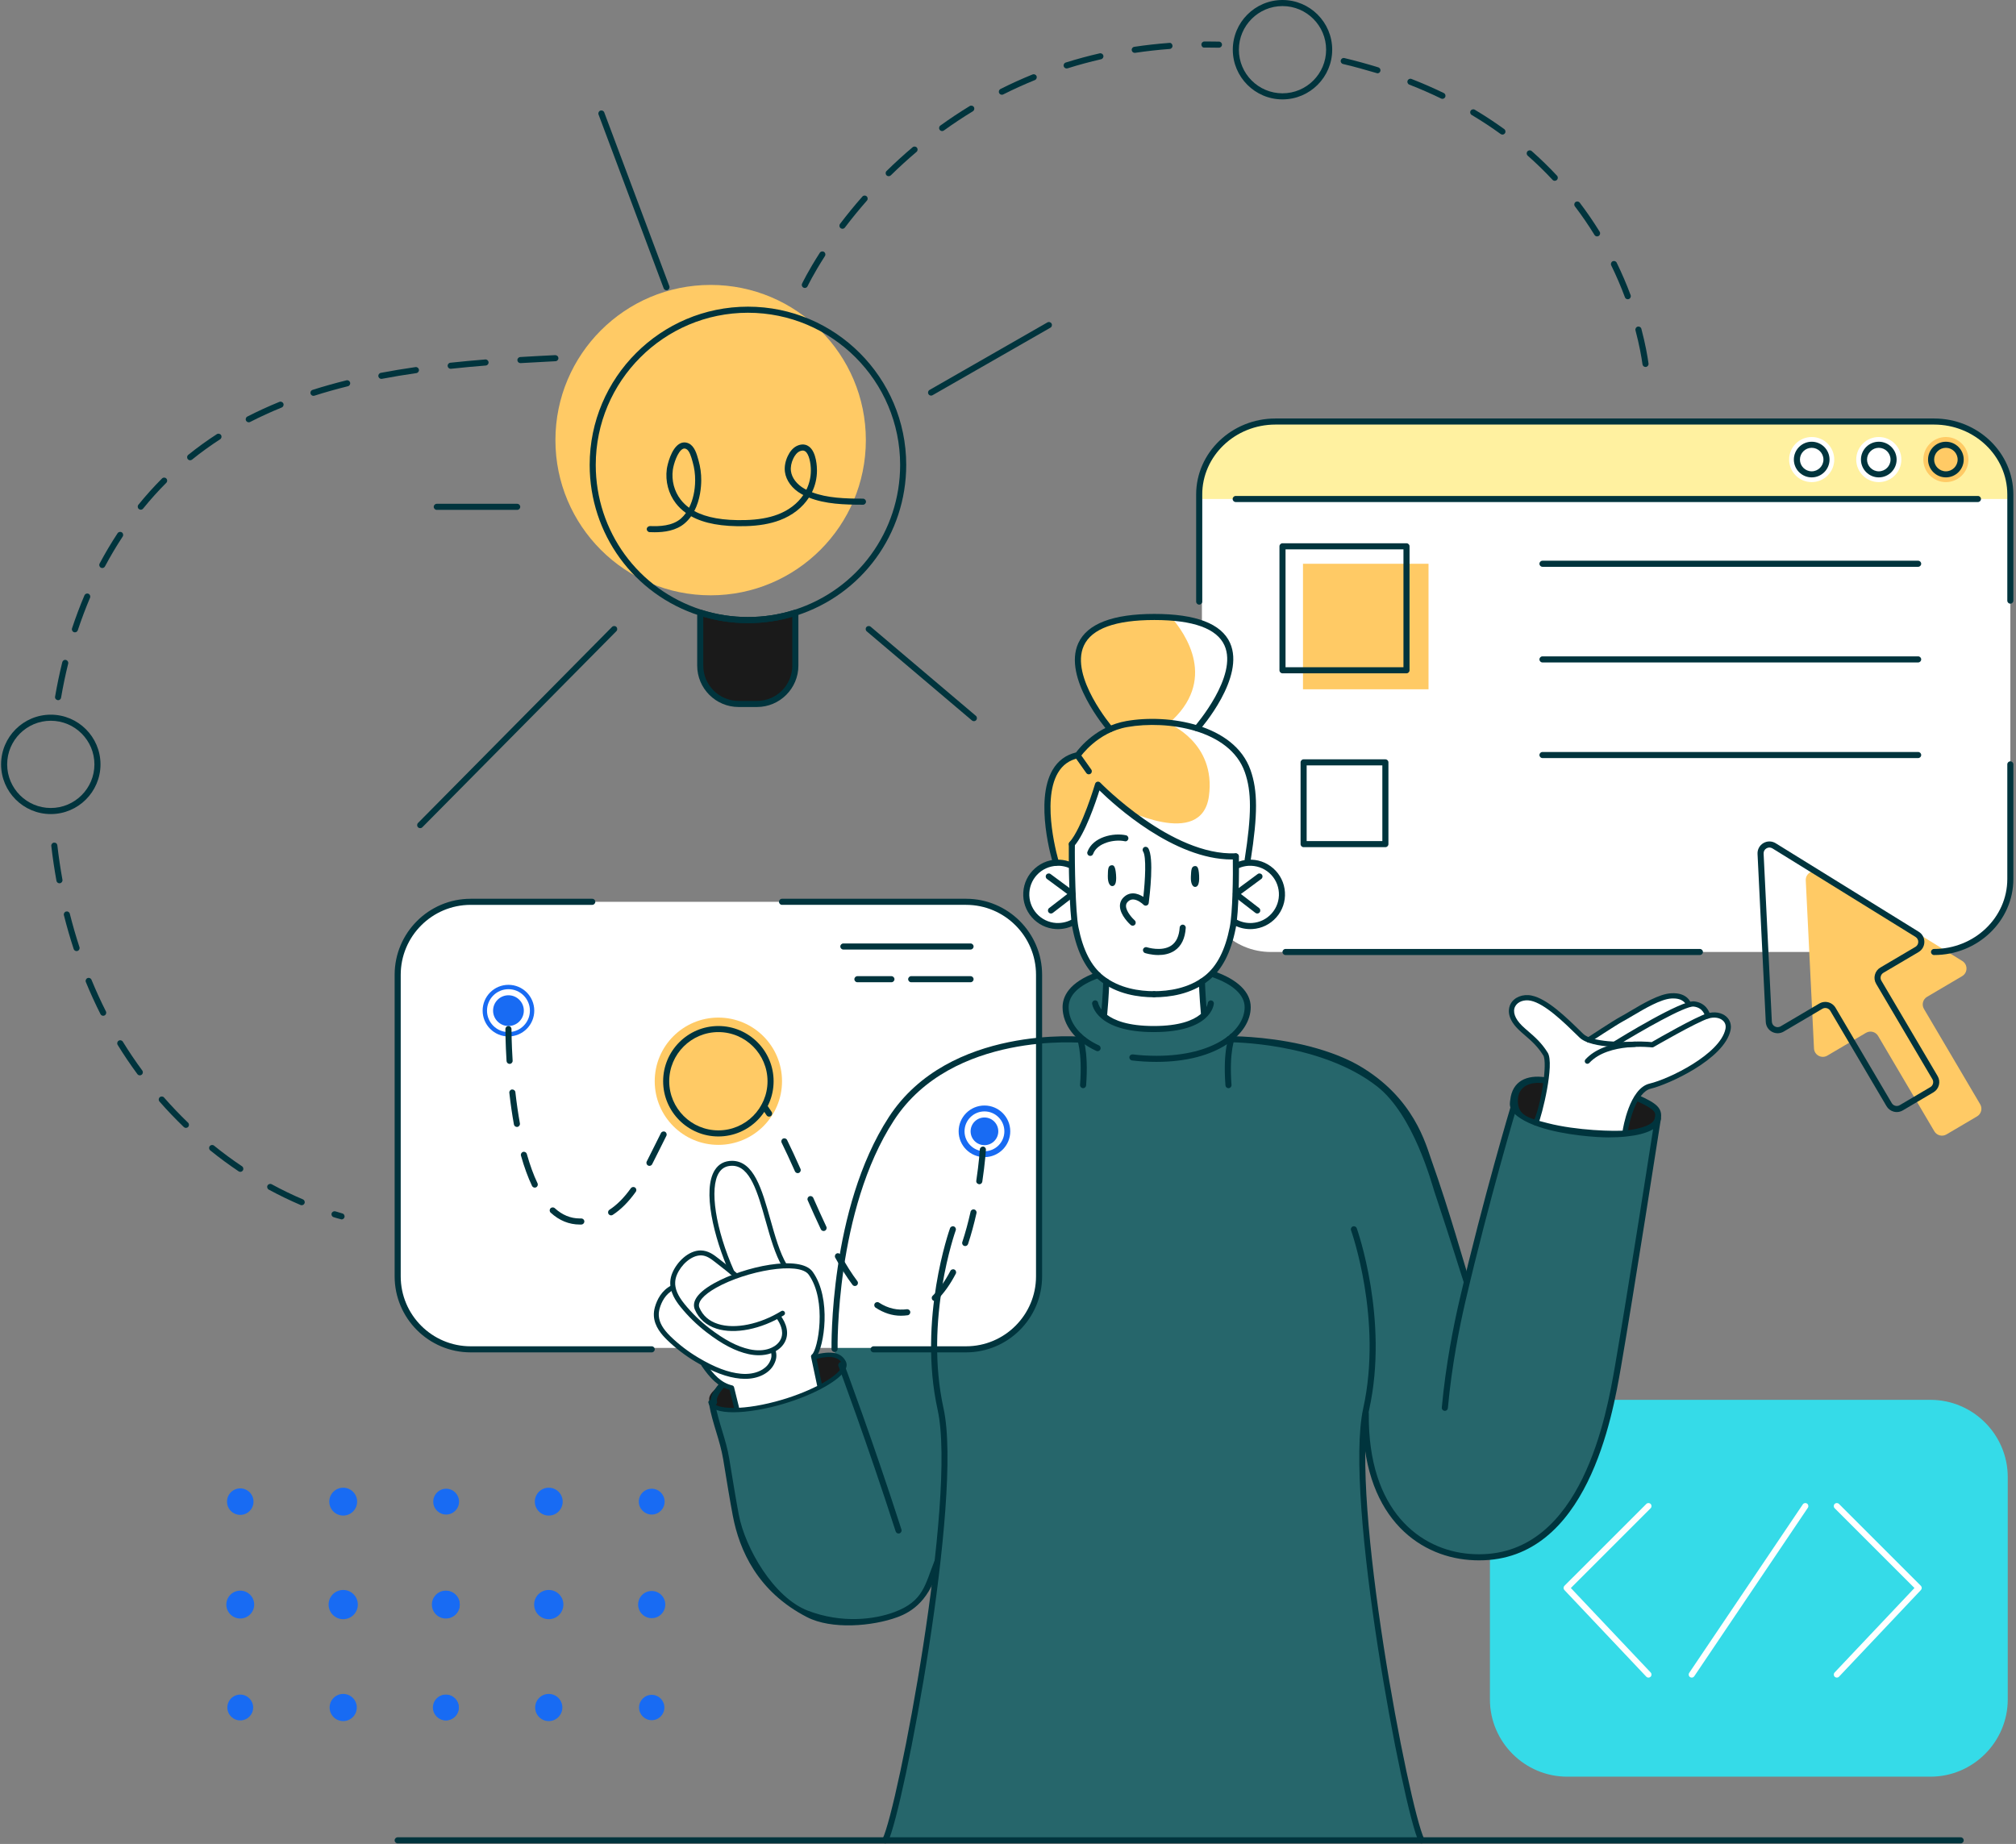 <svg height="440" viewBox="0 0 481 440" width="481" xmlns="http://www.w3.org/2000/svg"><rect x="0" y="0" width="481" height="440" fill="#808080" stroke="none"/><g fill="none" fill-rule="evenodd"><path d="m463.198 227.165h-159.98c-9.048 0-16.451-7.404-16.451-16.451v-93.677c0-9.048 7.403-16.451 16.451-16.451h159.98c9.048 0 16.451 7.402 16.451 16.451v93.677c0 9.048-7.402 16.451-16.451 16.451" fill="#fff"/><path d="m462.236 100.585h-158.057c-9.577 0-17.412 7.836-17.412 17.412v1.075h192.882v-1.075c0-9.577-7.835-17.412-17.412-17.412" fill="#fff1a0"/><path d="m373.911 334.034h86.693c10.136 0 18.428 8.293 18.428 18.428v53.061c0 10.135-8.292 18.428-18.428 18.428h-86.693c-10.135 0-18.428-8.293-18.428-18.428v-53.061c0-10.135 8.292-18.428 18.428-18.428" fill="#35dbe8"/><path d="m349.968 304.903s-5.193-19.35-12.613-34.967c-4.09-8.609-11.286-14.914-17.409-17.272-17.262-6.646-26.736-4.68-26.736-4.68s5.117-3.537 4.455-8.022c-.663-4.484-8.087-8.058-8.087-8.058l-28.285 1.013s-6.633 2.469-7.046 7.418c-.412 4.949 3.523 7.648 3.523 7.648s-15.174-.772-23.976 3.249c-8.802 4.022-21.004 8.866-27.524 28.544-6.52 19.678-7.075 43.392-7.075 43.392l-27.154 7.521s-2.704 5.096-1.424 8.311l6.739 29.838s4.931 16.264 22.24 18.01c17.309 1.746 23.447-9.902 23.447-9.902s-7.159 50.812-11.83 62.198h127.944s-9.434-36.253-12.323-65.429c0 0-2.889-22.577-1.515-31.513 0 0 2.716 24.262 19.963 28.33 17.246 4.067 27.74-5.647 33.789-19.945 6.049-14.297 9.623-40.394 10.873-48.206 1.249-7.812 5.602-35.912 5.602-35.912s-6.559-7.283-20.324-8.95c-13.765-1.667-12.388 3.647-14.078 8.205z" fill="#26666b"/><path d="m231.46 321.647h-120.125c-9.048 0-16.451-7.404-16.451-16.451v-73.551c0-9.048 7.404-16.451 16.451-16.451h120.125c9.048 0 16.451 7.403 16.451 16.451v73.551c0 9.048-7.403 16.451-16.451 16.451" fill="#fff"/><path d="m206.586 105.022c0 20.453-16.58 37.034-37.034 37.034-20.453 0-37.034-16.581-37.034-37.034 0-20.453 16.581-37.034 37.034-37.034 20.454 0 37.034 16.581 37.034 37.034" fill="#ffca65"/><path d="m251.792 205.347s-5.694-21.977 4.865-25.022c0 0 4.258-4.601 8.233-6.344 0 0-9.895-12.139-7.451-18.763 2.444-6.623 9.409-8.273 17.84-8.365 8.432-.092 17.708 2.475 18.248 8.982.54 6.507-7.919 17.946-7.919 17.946s12.352 3.167 12.927 13.461c.574 10.293-.851 17.123-.851 17.123l-2.86 2.098-40.99 2.489z" fill="#ffca65"/><path d="m294.313 220.169s11.317 3.472 11.539-7.221c0 0-.788-9.02-10.502-6.488l-.526-2.116s-8.091 1.431-17.681-5.304c-9.59-6.735-14.873-11.499-14.873-11.499s-4.634 11.177-6.534 13.885l-.013 5.232s-9.182-2.86-10.851 6.289c0 0 .027 7.292 5.871 7.847 5.844.555 5.565-1.081 5.565-1.081s1.345 11.254 7.638 14.517l-.609 8.26s4.427 4.062 12.859 3.061c8.432-1.001 11.041-3.249 11.041-3.249l-.473-8.072s6.105-4.018 7.548-14.062" fill="#fff"/><path d="m468.189 229.315-34.131-21.125c-1.446-.895-3.302.2-3.219 1.898l1.964 40.091c.078 1.586 1.813 2.521 3.18 1.715l9.227-5.441c1.005-.591 2.298-.258 2.89.747l13.416 22.753c.591 1.005 1.886 1.339 2.89.746l7.303-4.306c1.004-.592 1.338-1.886.746-2.89l-13.416-22.753c-.592-1.005-.258-2.298.746-2.89l8.365-4.932c1.368-.807 1.388-2.777.039-3.613" fill="#ffca65"/><path d="m167.072 146.181v14.55s1.289 7.25 10.776 7.25c9.486 0 11.515-6.479 11.515-6.479l.454-15.314s-9.277 4.297-22.745-.008" fill="#1a1a1a"/><path d="m186.584 258.005c0 8.387-6.8 15.187-15.186 15.187-8.387 0-15.187-6.8-15.187-15.187s6.8-15.186 15.187-15.186c8.387 0 15.186 6.799 15.186 15.186" fill="#ffca65"/><path d="m469.653 109.661c0 2.972-2.41 5.382-5.382 5.382-2.972 0-5.382-2.41-5.382-5.382 0-2.973 2.41-5.383 5.382-5.383 2.973 0 5.382 2.41 5.382 5.383" fill="#ffca65"/><path d="m453.645 109.661c0 2.972-2.41 5.382-5.382 5.382-2.972 0-5.382-2.41-5.382-5.382 0-2.973 2.41-5.383 5.382-5.383 2.973 0 5.382 2.41 5.382 5.383" fill="#fff"/><path d="m437.636 109.661c0 2.972-2.41 5.382-5.382 5.382-2.972 0-5.382-2.41-5.382-5.382 0-2.973 2.41-5.383 5.382-5.383 2.973 0 5.382 2.41 5.382 5.383" fill="#fff"/><path d="m173.228 330.328 2.103.894.862 5.101s-6.34.208-6.937-1.982 3.25-4.013 3.25-4.013z" fill="#1a1a1a"/><path d="m192.889 325.2 1.683 6.271s8.386-4.17 6.789-6.778c-1.596-2.607-8.798-.233-8.798-.233" fill="#1a1a1a"/><path d="m370.764 269.078c-1.516.996-10.541-2.89-9.306-7.461 1.235-4.571 12.438-4.456 12.438-4.456-1.076 7.281-2.12 11.253-3.131 11.916z" fill="#1a1a1a"/><path d="m383.193 270.621s11.717.013 12.353-4.151c.504-3.298-8.021-6.407-8.021-6.407s-4.675 7.534-4.332 10.558z" fill="#1a1a1a"/><path d="m127.47 241.16c0 3.401-2.758 6.158-6.159 6.158-3.401 0-6.159-2.757-6.159-6.158 0-3.401 2.757-6.159 6.159-6.159 3.401 0 6.159 2.757 6.159 6.159" fill="#186bf3"/><path d="m241.04 269.958c0 3.401-2.757 6.158-6.159 6.158-3.401 0-6.158-2.757-6.158-6.158 0-3.401 2.757-6.159 6.158-6.159 3.401 0 6.159 2.757 6.159 6.159" fill="#186bf3"/><path d="m310.881 164.479h29.951v-29.951h-29.951z" fill="#ffca65"/><path d="m297.685 204.366s1.424-6.83.851-17.123c-.575-10.293-12.927-13.461-12.927-13.461s8.46-11.439 7.919-17.946c-.457-5.502-7.158-8.177-14.313-8.821 3.785 4.32 11.393 15.428-.398 25.637 0 0 11.364 4.491 9.623 17.321-1.741 12.831-20.896 2.749-20.896 2.749s6.71 8.796 11.218 14.716l16.064-.976z" fill="#fff"/><path d="m393.31 400.314c-.192 0-.384-.076-.526-.227l-19.533-20.671c-.271-.286-.265-.733.013-1.011l19.533-19.531c.284-.283.743-.283 1.027 0 .283.284.283.743 0 1.027l-19.035 19.033 19.049 20.158c.275.29.262.749-.029 1.025-.14.133-.319.198-.498.198" fill="#fff"/><path d="m467.801 439.869h-372.918c-.4 0-.725-.325-.725-.725 0-.4.325-.725.725-.725h372.918c.4 0 .725.325.725.725 0 .4-.325.725-.725.725" fill="#00343d"/><path d="m265.144 206.48c.579-.091.968.157 1.134 2.244.186 2.328-.417 2.738-.939 2.717-.522-.021-1.046-.739-1.021-2.401.025-1.663.066-2.44.826-2.56" fill="#00343d"/><path d="m285.026 206.671c.582-.076.963.182 1.074 2.273.125 2.331-.489 2.725-1.01 2.691-.522-.035-1.026-.767-.957-2.428.069-1.661.131-2.437.893-2.536" fill="#00343d"/><path d="m252.422 221.708c-.174 0-.35-.004-.524-.015-2.208-.14-4.231-1.132-5.695-2.79-1.464-1.66-2.193-3.792-2.053-6.001.138-2.208 1.127-4.231 2.787-5.697 1.66-1.462 3.749-2.226 6.001-2.054.887.055 1.745.25 2.554.573.372.149.553.571.402.944-.149.368-.566.552-.944.401-.664-.267-1.372-.423-2.104-.471-1.8-.09-3.576.49-4.95 1.697-1.37 1.208-2.185 2.875-2.3 4.699-.113 1.822.488 3.58 1.695 4.948 1.208 1.37 2.877 2.187 4.699 2.302 1.23.061 2.478-.186 3.576-.753.354-.175.793-.046.978.309.184.356.046.794-.31.979-1.177.611-2.486.928-3.812.928" fill="#00343d"/><path d="m250.756 217.984c-.217 0-.431-.096-.575-.282-.244-.316-.186-.774.131-1.018l4.342-3.353-4.865-3.6c-.32-.238-.388-.692-.15-1.015.24-.321.694-.391 1.015-.151l5.636 4.17c.181.135.29.348.293.577.002.227-.103.441-.282.581l-5.103 3.941c-.131.102-.289.151-.443.151" fill="#00343d"/><path d="m298.303 221.708c-1.328 0-2.634-.317-3.812-.928-.356-.186-.494-.623-.31-.979.188-.356.625-.485.978-.309 1.095.567 2.311.824 3.574.753 1.824-.116 3.493-.933 4.699-2.302 1.208-1.368 1.811-3.126 1.698-4.948-.117-1.822-.934-3.491-2.303-4.699-1.369-1.207-3.135-1.787-4.95-1.697-.78.05-1.534.227-2.244.531-.354.161-.791-.013-.952-.384-.155-.37.015-.796.384-.952.861-.368 1.778-.584 2.72-.643 2.204-.144 4.34.592 6.001 2.056 1.66 1.465 2.652 3.489 2.789 5.697.14 2.209-.589 4.34-2.053 6.001-1.465 1.658-3.489 2.65-5.697 2.79-.175.011-.35.015-.522.015" fill="#00343d"/><path d="m299.97 217.984c-.155 0-.312-.048-.443-.151l-5.105-3.941c-.179-.14-.284-.354-.282-.581.003-.229.111-.441.293-.577l5.638-4.17c.323-.24.778-.171 1.016.151.238.323.17.777-.151 1.015l-4.867 3.6 4.344 3.353c.317.244.376.702.131 1.018-.145.186-.358.282-.575.282" fill="#00343d"/><path d="m352.946 372.336c-.773 0-1.564-.03-2.372-.094-12.46-.974-25.684-10.662-25.44-34.931.004-.4.327-.719.725-.719.409.004.729.332.725.731-.234 23.27 12.296 32.548 24.103 33.472.753.059 1.491.087 2.215.087 24.607 0 30.433-33.508 32.386-44.735 2.931-16.855 9.476-58.898 9.541-59.32.061-.397.427-.679.828-.605.396.061.666.432.605.828-.066.424-6.612 42.478-9.545 59.346-2.006 11.532-7.989 45.938-33.772 45.938" fill="#00343d"/><path d="m344.003 335.877c.929-10.221 2.825-19.675 4.255-25.805 5.647-24.229 12.227-46.246 12.296-46.428.143-.376.57-.559.937-.417.374.144.561.564.417.938-.07.181-6.613 22.113-12.239 46.235-1.418 6.086-3.3 15.47-4.22 25.608-.035.376-.352.66-.723.66-.465-.04-.758-.391-.723-.791z" fill="#00343d"/><path d="m275.356 237.971c-3.637 0-8.845-.692-13.004-3.995-3.201-2.543-5.319-6.625-6.477-12.486-.767-3.873-.933-16.088-.865-20.077.007-.396.33-.713.725-.713.413.007.731.336.725.739-.072 4.283.127 16.18.839 19.771 1.088 5.506 3.036 9.31 5.956 11.63 3.829 3.042 8.694 3.681 12.1 3.681.4 0 .725.325.725.725 0 .4-.325.725-.725.725" fill="#00343d"/><path d="m275.356 237.971c-.4 0-.725-.325-.725-.725 0-.399.325-.725.725-.725 3.407 0 8.272-.638 12.102-3.681 2.918-2.318 4.867-6.123 5.954-11.63.682-3.448.808-11.968.727-16.853-.006-.402.313-.731.713-.738.409 0 .732.317.738.712.057 3.425.033 13.183-.753 17.159-1.158 5.861-3.276 9.946-6.475 12.486-4.16 3.303-9.369 3.995-13.006 3.995" fill="#00343d"/><path d="m293.891 205.092c-13.791 0-27.952-12.933-31.576-16.482-.917 2.901-3.445 10.368-6.035 13.297-.269.295-.727.329-1.025.063-.299-.266-.327-.725-.063-1.024 2.966-3.353 6.058-13.801 6.088-13.909.074-.247.273-.439.524-.5.251-.057.518.017.697.203.166.174 17.091 17.54 32.291 16.879.472.046.741.295.758.692.018.4-.293.74-.692.757-.321.013-.645.022-.968.022" fill="#00343d"/><path d="m263.442 242.755c-.467-.042-.759-.395-.723-.796.388-4.047.502-7.713.502-7.75.011-.4.289-.677.747-.703.399.011.714.345.703.747 0 .037-.114 3.75-.507 7.846-.038.376-.352.656-.723.656" fill="#00343d"/><path d="m287.237 242.399c-.371 0-.688-.282-.723-.658-.365-3.951-.474-7.453-.474-7.487-.013-.4.303-.735.703-.747.413 0 .736.31.747.703 0 .035.109 3.493.469 7.396.037.4-.257.754-.656.791-.023.002-.046.002-.068.002" fill="#00343d"/><path d="m251.939 206.586c-.31 0-.599-.201-.692-.511-.188-.605-4.5-14.893-.092-22.386 1.274-2.162 3.148-3.554 5.579-4.139.876-1.186 4.978-6.26 11.991-7.493 9.969-1.763 25.778.719 29.644 11.709 1.732 4.926 1.741 10.553.033 21.506-.059.395-.443.681-.828.605-.396-.061-.666-.433-.605-.828 1.667-10.686 1.676-16.129.033-20.802-3.587-10.188-18.548-12.431-28.028-10.76-7.184 1.262-11.169 7.057-11.208 7.116-.104.155-.267.265-.449.304-2.183.463-3.788 1.614-4.909 3.519-4.087 6.946.184 21.08.228 21.222.116.384-.098.79-.481.909-.072.019-.145.03-.214.03" fill="#00343d"/><path d="m211.214 439.869c-.109 0-.218-.024-.321-.074-.358-.177-.507-.611-.329-.972 3.657-7.416 17.808-81.264 13.142-102.442-4.758-21.581 2.88-43.078 2.959-43.292.138-.376.561-.575.928-.435.378.136.573.553.435.928-.076.212-7.571 21.327-2.907 42.489 4.711 21.377-9.565 95.911-13.255 103.395-.127.256-.384.404-.651.404" fill="#00343d"/><path d="m339.158 439.869c-.267 0-.524-.148-.651-.404-3.689-7.486-17.962-82.025-13.255-103.395 4.666-21.178-2.829-42.277-2.905-42.489-.138-.376.057-.792.435-.928.376-.14.793.06.928.435.079.214 7.716 21.711 2.958 43.292-4.662 21.172 9.484 95.024 13.141 102.442.177.361.029.795-.329.972-.103.05-.212.074-.321.074" fill="#00343d"/><path d="m214.136 385.881c-5.979 2.201-15.729 3.018-21.593 0-11.799-6.074-16.137-15.969-17.701-24.189-.659-3.458-1.45-8.303-2.289-13.434-.738-4.515-2.545-8.483-3.364-13.125-.07-.395.195-.771.588-.841.4-.087.771.192.841.588.821 4.648 2.628 8.622 3.366 13.144.838 5.12 1.629 9.957 2.282 13.397 1.523 7.997 8.337 19.82 16.501 22.93 8.163 3.11 15.91 2.081 20.632.324 6.957-2.589 7.288-6.525 9.556-12.195.147-.368.411-.662.821-.616.292.042.697-.046.451 1.015-2.1 9.049-6.814 11.796-10.092 13.002z" fill="#00343d"/><path d="m214.389 365.932c-.308 0-.592-.197-.69-.502-6.75-21.005-13.585-39.269-13.653-39.451-.14-.376.05-.795.424-.935.376-.133.793.046.935.423.068.184 6.916 18.481 13.674 39.516.123.382-.087.791-.467.913-.074.024-.149.035-.222.035" fill="#00343d"/><path d="m170.372 335.339c-.312 0-.601-.201-.695-.516-.771-2.55 3.251-6.601 7.425-9.115.337-.206.787-.098.995.246.208.344.098.789-.247.995-4.373 2.639-7.189 6.112-6.783 7.455.116.384-.1.788-.485.905-.07.021-.14.03-.21.03" fill="#00343d"/><path d="m260.131 204.244c-.083 0-.166-.013-.247-.044-.378-.136-.572-.553-.435-.929 1.298-3.582 6.258-4.614 9.214-3.953.391.087.636.475.548.867-.088.391-.459.652-.867.548-2.414-.526-6.562.372-7.532 3.032-.106.295-.384.479-.681.479" fill="#00343d"/><path d="m276.37 227.891c-1.695 0-3.069-.439-3.167-.47-.38-.125-.588-.532-.465-.915.127-.382.533-.588.915-.465.033.011 3.547 1.123 5.817-.421 1.192-.812 1.863-2.259 1.992-4.301.024-.4.413-.719.769-.678.4.024.703.369.679.769-.159 2.515-1.042 4.336-2.63 5.413-1.219.828-2.654 1.068-3.91 1.068" fill="#00343d"/><path d="m270.249 220.894c-.173 0-.346-.061-.485-.186-.254-.228-2.491-2.292-2.558-4.431-.025-.797.26-1.522.826-2.099.651-.664 1.422-1.001 2.289-1.001.946.002 1.822.417 2.469.837.444-3.995.751-9.599-.055-10.827-.218-.334-.127-.784.21-1.005.327-.221.782-.125 1.005.21 1.453 2.211.358 11.291.125 13.089-.035.275-.224.505-.487.594-.267.092-.555.017-.749-.179-.347-.354-1.477-1.267-2.517-1.267-.469 0-.88.186-1.254.566-.295.299-.423.628-.411 1.035.042 1.297 1.514 2.89 2.077 3.397.297.267.323.725.055 1.024-.142.16-.342.241-.54.241" fill="#00343d"/><path d="m259.777 184.77c-.227 0-.45-.106-.592-.305l-2.337-3.298c-.231-.328-.155-.78.173-1.012.323-.227.78-.155 1.011.173l2.337 3.298c.232.327.155.78-.173 1.012-.127.089-.273.133-.419.133" fill="#00343d"/><path d="m130.93 361.648c1.836 0 3.324-1.489 3.324-3.324 0-1.836-1.488-3.324-3.324-3.324-1.836 0-3.324 1.488-3.324 3.324 0 1.835 1.488 3.324 3.324 3.324" fill="#186bf3"/><path d="m155.493 361.402c1.7 0 3.079-1.378 3.079-3.078 0-1.7-1.378-3.079-3.079-3.079-1.701 0-3.079 1.379-3.079 3.079 0 1.7 1.378 3.078 3.079 3.078" fill="#186bf3"/><g transform="translate(360 237)"><path d="m6.305 31.06s3.166-12.511 2.729-14.64c-.438-2.128-4.594-6.822-6.653-8.552-2.057-1.731-2.079-5.196 0-6.36 2.08-1.163 5.352.01 8.498 2.742 3.145 2.733 7.06 6.959 8.479 6.906 0 0 10.826-8.166 15.429-9.345 4.603-1.18 6.771-1.429 7.937.474 0 0 3.832.199 4.716 2.913 0 0 3.273-.663 4.443 1.32 1.17 1.984-.437 5.827-4.252 8.495-3.814 2.668-9.656 6.057-13.91 7.163-4.255 1.105-5.939 10.642-5.939 10.642s-5.879 1.949-14.896 0c-1.41-.305-3.604-.891-6.58-1.757z" fill="#fff"/><g fill="#00343d"><path d="m6.165 31.511c-.314-.145-.449-.517-.306-.828 1.933-4.184 3.385-14.166 2.357-15.825-1.37-2.208-2.878-3.507-4.336-4.764-.561-.483-1.102-.951-1.606-1.444-3.028-2.963-2.312-5.247-1.863-6.091.856-1.608 2.932-2.436 5.03-1.995 3.765.776 8.305 5.223 11.952 8.795l.323.318c2.1 2.053 9.598 2.052 12.316 1.882.355-.051.641.238.661.582.022.344-.238.64-.582.661-.421.032-10.344.624-13.266-2.235l-.325-.318c-3.344-3.274-7.924-7.762-11.33-8.465-1.557-.316-3.077.237-3.676 1.36-.67 1.261-.075 2.943 1.632 4.615.487.475 1.009.924 1.55 1.39 1.458 1.257 3.111 2.681 4.58 5.052 1.681 2.711-1.401 15.096-2.282 17.005-.107.229-.332.363-.567.363-.088 0-.177-.019-.261-.056z"/><path d="m27.781 33.441c-.436-.059-.669-.378-.616-.718.062-.41 1.586-10.022 6.411-11.155 4.676-1.098 16.806-7.014 18.095-13.003.175-.81-.028-1.509-.588-2.023-.787-.723-2.117-.923-3.462-.507-2.773.842-12.996 6.759-13.098 6.818-.12.07-.268.085-.391.081-.111-.016-10.37-1.234-14.942 3.711-.238.256-.632.269-.881.036-.253-.234-.269-.629-.036-.881 4.678-5.065 14.21-4.301 15.803-4.129 1.433-.829 10.448-6 13.18-6.831 1.775-.541 3.56-.237 4.672.783.875.806 1.227 1.974.964 3.205-1.505 6.986-14.961 12.999-19.03 13.954-3.331.784-5.074 7.578-5.465 10.13-.047.31-.312.53-.616.53"/><path d="m25.182 12.814c-.208 0-.414-.105-.532-.297-.181-.293-.089-.678.204-.859 1.668-1.027 16.408-10.098 19.379-9.705 2.629.29 3.649 2.339 3.821 3.381.056.34-.175.662-.514.718-.343.058-.659-.175-.718-.513-.019-.113-.414-2.093-2.724-2.347-1.959-.227-12.425 5.736-18.591 9.529-.101.062-.214.092-.327.092"/><path d="m19.036 11.781c-.203 0-.402-.1-.522-.282-.188-.287-.109-.674.18-.864.259-.169 6.37-4.18 7.826-4.958.697-.371 1.522-.86 2.421-1.394 3.104-1.837 6.964-4.123 9.795-4.268 3.891-.232 4.681 2.277 4.711 2.382.092.332-.101.676-.432.77-.328.079-.672-.1-.768-.424-.028-.089-.572-1.638-3.447-1.48-2.524.128-6.395 2.42-9.222 4.093-.919.545-1.76 1.043-2.469 1.423-1.409.752-7.668 4.86-7.732 4.901-.105.07-.223.101-.342.101"/></g></g><path d="m367.21 268.91c-3.567-1.189-5.85-2.777-6.574-4.04-.599-1.047-.359-1.891-.299-2.425.493-4.426 3.855-6.046 8.374-5.381.396.06.668.428.611.826-.058.395-.423.658-.825.612-3.266-.484-6.352.602-6.352 4.168 0 3.566 2.621 4.178 7.177 5.349 6.807 1.751 16.01 2.01 18.662 1.725 4.028-.433 6.583-1.522 6.835-2.914.236-1.299.51-1.904-4.444-4.16-.365-.166-.524-.597-.358-.961.164-.363.594-.526.961-.358 4.144 1.887 5.769 2.991 5.27 5.737-.388 2.152-3.193 3.57-8.109 4.1-1.369.147-2.856.221-4.431.221-2.339 0-10.269-.423-16.498-2.498z" fill="#00343d"/><path d="m106.367 386.21c1.836 0 3.324-1.487 3.324-3.324 0-1.835-1.488-3.323-3.324-3.323-1.836 0-3.324 1.488-3.324 3.323 0 1.836 1.488 3.324 3.324 3.324" fill="#186bf3"/><path d="m130.93 386.374c1.926 0 3.488-1.561 3.488-3.488 0-1.926-1.562-3.487-3.488-3.487-1.926 0-3.487 1.561-3.487 3.487 0 1.927 1.561 3.488 3.487 3.488" fill="#186bf3"/><path d="m155.493 386.128c1.79 0 3.241-1.451 3.241-3.242 0-1.79-1.451-3.242-3.241-3.242-1.791 0-3.242 1.452-3.242 3.242 0 1.791 1.451 3.242 3.242 3.242" fill="#186bf3"/><path d="m106.367 410.528c1.7 0 3.079-1.378 3.079-3.079 0-1.7-1.378-3.079-3.079-3.079s-3.079 1.379-3.079 3.079c0 1.7 1.378 3.079 3.079 3.079" fill="#186bf3"/><path d="m130.93 410.691c1.791 0 3.242-1.451 3.242-3.242 0-1.791-1.451-3.242-3.242-3.242-1.791 0-3.242 1.451-3.242 3.242 0 1.791 1.451 3.242 3.242 3.242" fill="#186bf3"/><path d="m155.493 410.473c1.67 0 3.024-1.353 3.024-3.024 0-1.67-1.354-3.024-3.024-3.024-1.67 0-3.024 1.354-3.024 3.024 0 1.67 1.354 3.024 3.024 3.024" fill="#186bf3"/><path d="m57.324 361.484c1.746 0 3.16-1.415 3.16-3.16 0-1.746-1.414-3.161-3.16-3.161-1.745 0-3.16 1.415-3.16 3.161 0 1.745 1.415 3.16 3.16 3.16" fill="#186bf3"/><path d="m81.887 361.648c1.835 0 3.323-1.489 3.323-3.324 0-1.836-1.488-3.324-3.323-3.324-1.836 0-3.324 1.488-3.324 3.324 0 1.835 1.489 3.324 3.324 3.324" fill="#186bf3"/><path d="m106.449 361.402c1.7 0 3.079-1.378 3.079-3.078 0-1.7-1.378-3.079-3.079-3.079-1.7 0-3.079 1.379-3.079 3.079 0 1.7 1.378 3.078 3.079 3.078" fill="#186bf3"/><path d="m57.324 386.21c1.836 0 3.324-1.487 3.324-3.324 0-1.835-1.488-3.323-3.324-3.323-1.836 0-3.324 1.488-3.324 3.323 0 1.836 1.488 3.324 3.324 3.324" fill="#186bf3"/><path d="m81.887 386.374c1.926 0 3.487-1.561 3.487-3.488 0-1.926-1.561-3.487-3.487-3.487s-3.487 1.561-3.487 3.487c0 1.927 1.561 3.488 3.487 3.488" fill="#186bf3"/><path d="m106.449 386.128c1.791 0 3.242-1.451 3.242-3.242 0-1.79-1.451-3.242-3.242-3.242-1.791 0-3.242 1.452-3.242 3.242 0 1.791 1.451 3.242 3.242 3.242" fill="#186bf3"/><path d="m57.324 410.528c1.701 0 3.079-1.378 3.079-3.079 0-1.7-1.378-3.079-3.079-3.079-1.7 0-3.079 1.379-3.079 3.079 0 1.7 1.378 3.079 3.079 3.079" fill="#186bf3"/><path d="m81.887 410.691c1.79 0 3.242-1.451 3.242-3.242 0-1.791-1.452-3.242-3.242-3.242-1.791 0-3.242 1.451-3.242 3.242 0 1.791 1.451 3.242 3.242 3.242" fill="#186bf3"/><path d="m106.449 410.473c1.67 0 3.024-1.353 3.024-3.024 0-1.67-1.353-3.024-3.024-3.024-1.67 0-3.024 1.354-3.024 3.024 0 1.67 1.353 3.024 3.024 3.024" fill="#186bf3"/><path d="m167.796 147.166v11.664c0 4.646 3.783 8.426 8.434 8.426h4.376c4.648 0 8.432-3.779 8.432-8.426v-11.642c-6.877 2.007-14.383 1.998-21.241-.022zm12.81 21.541h-4.376c-5.45 0-9.884-4.43-9.884-9.876v-11.974c0-.247.007-.49.028-.729.019-.221.138-.42.323-.542.188-.121.42-.149.623-.086 7.136 2.305 15.046 2.316 22.196.027.208-.068.435-.035.62.084.183.123.304.319.323.54.022.236.029.472.029.706v11.974c0 5.446-4.432 9.876-9.882 9.876z" fill="#00343d"/><path d="m178.456 74.628c-20.024 0-36.316 16.287-36.316 36.307 0 15.835 10.118 29.726 25.18 34.564 7.136 2.305 15.046 2.316 22.196.027 15.103-4.823 25.249-18.725 25.249-34.591 0-20.02-16.289-36.307-36.309-36.307zm0 74.067c-3.961 0-7.857-.609-11.581-1.815-15.663-5.031-26.185-19.477-26.185-35.945 0-20.82 16.942-37.758 37.766-37.758 20.821 0 37.76 16.938 37.76 37.758 0 16.501-10.553 30.955-26.259 35.971-3.702 1.188-7.573 1.789-11.501 1.789z" fill="#00343d"/><path d="m191.527 107.514c-.139 0-.303.024-.496.083-.872.271-1.442 1.149-1.767 1.837-.476 1.009-.668 2.034-.553 2.962.203 1.627 1.407 3.207 3.217 4.223.153.085.308.169.463.246.692-1.398 1.068-2.94 1.075-4.554.009-1.791-.439-3.943-1.313-4.59-.131-.098-.325-.208-.627-.208zm-28.234-.489c-.142 0-.281.039-.425.118-1.202.658-2.148 3.545-2.34 4.978-.339 2.532.343 5.116 1.868 7.089.566.731 1.236 1.38 2.012 1.948.915-1.798 1.433-4.065 1.451-6.516.011-1.486-.186-2.945-.581-4.339l-.078-.279c-.262-.946-.699-2.527-1.486-2.894-.146-.07-.285-.104-.419-.104zm-7.128 19.98c-.406 0-.795-.011-1.16-.026-.402-.017-.712-.356-.694-.756.02-.401.363-.653.756-.694 2.187.096 5.33.011 7.392-1.787.435-.382.837-.83 1.197-1.337-.931-.661-1.733-1.433-2.409-2.308-1.759-2.276-2.546-5.254-2.156-8.168.133-.998 1.048-4.947 3.082-6.06.688-.378 1.433-.391 2.156-.055 1.39.652 1.918 2.558 2.268 3.823l.076.271c.433 1.525.647 3.122.636 4.742-.011 1.483-.226 4.559-1.658 7.294 2.886 1.582 6.938 2.292 12.187 2.154 3.02-.078 5.537-.511 7.696-1.321 2.645-.994 4.751-2.63 6.125-4.655-.147-.076-.293-.155-.437-.236-2.215-1.241-3.689-3.227-3.951-5.31-.149-1.201.088-2.503.684-3.762.448-.95 1.272-2.173 2.647-2.601 1.145-.359 1.944-.009 2.416.342 1.828 1.357 1.905 5.038 1.9 5.763-.006 1.824-.423 3.563-1.195 5.14 3.609 1.394 7.965 1.529 12.165 1.531.402 0 .725.325.725.725 0 .402-.325.725-.725.725-4.419-.002-9.011-.151-12.886-1.706-1.536 2.363-3.93 4.264-6.958 5.402-2.311.87-4.982 1.331-8.168 1.414-5.574.147-9.857-.632-12.981-2.363-.42.592-.909 1.149-1.484 1.649-2.083 1.819-4.938 2.171-7.246 2.171z" fill="#00343d"/><path d="m461.444 227.891c-.4 0-.725-.325-.725-.725s.325-.725.725-.725c9.638 0 17.481-7.486 17.481-16.689v-27.355c0-.4.321-.725.723-.725.402 0 .723.325.723.725v27.355c0 10.003-8.489 18.14-18.928 18.14" fill="#00343d"/><path d="m286.117 144.28c-.4 0-.725-.325-.725-.725v-25.558c0-10 8.491-18.137 18.93-18.137h157.122c10.439 0 18.928 8.137 18.928 18.137v25.328c0 .399-.321.725-.723.725-.402 0-.723-.326-.723-.725v-25.328c0-9.2-7.844-16.687-17.481-16.687h-157.122c-9.638 0-17.479 7.486-17.479 16.687v25.558c0 .399-.325.725-.725.725" fill="#00343d"/><path d="m405.58 227.891h-98.864c-.4 0-.725-.325-.725-.725s.325-.725.725-.725h98.864c.4 0 .725.325.725.725s-.325.725-.725.725" fill="#00343d"/><path d="m230.499 322.705h-22.067c-.399 0-.725-.326-.725-.725 0-.4.325-.725.725-.725h22.067c9.201 0 16.687-7.486 16.687-16.687v-71.961c0-9.203-7.486-16.689-16.687-16.689h-43.915c-.4 0-.725-.326-.725-.726s.325-.725.725-.725h43.915c10.001 0 18.138 8.138 18.138 18.14v71.961c0 10-8.137 18.137-18.138 18.137" fill="#00343d"/><path d="m155.496 322.705h-43.199c-10.002 0-18.139-8.137-18.139-18.137v-71.961c0-10.002 8.137-18.14 18.139-18.14h29.011c.4 0 .725.325.725.725s-.325.726-.725.726h-29.011c-9.202 0-16.689 7.485-16.689 16.689v71.961c0 9.2 7.486 16.687 16.689 16.687h43.199c.4 0 .725.325.725.725 0 .399-.325.725-.725.725" fill="#00343d"/><path d="m199.121 322.617c-.393 0-.717-.315-.725-.71-.007-.332-.575-33.459 13.684-55.362 14.369-22.082 46.248-19.16 46.564-19.122.4.04.69.395.649.793-.039.397-.407.723-.793.649-.31-.029-31.32-2.86-45.206 18.471-14.008 21.522-13.454 54.213-13.447 54.54.009.4-.308.732-.71.741-.005 0-.011 0-.015 0" fill="#00343d"/><path d="m349.196 305.856c-1.117-3.375-2.306-7.492-7.023-21.694-.563-1.694-4.891-18.104-13.604-24.916-13.557-10.599-35.109-10.556-35.285-10.54-.404.055-.755-.249-.795-.647-.042-.397.246-.755.646-.795.137-.017 8.434-.087 17.521 1.99 4.545 1.039 9.635 2.719 13.554 4.995 13.216 7.676 15.981 18.837 17.357 22.695 4.249 11.908 7.861 24.998 9.004 28.458.127.38-.081.79-.461.915-.074.026-.151.038-.228.038-.303 0-.587-.193-.688-.498z" fill="#00343d"/><path d="m121.312 237.493c-2.023 0-3.667 1.645-3.667 3.668 0 2.023 1.645 3.668 3.667 3.668 2.023 0 3.668-1.645 3.668-3.668 0-2.023-1.645-3.668-3.668-3.668zm0 8.786c-2.822 0-5.117-2.296-5.117-5.118 0-2.822 2.295-5.119 5.117-5.119 2.823 0 5.118 2.296 5.118 5.119 0 2.822-2.295 5.118-5.118 5.118z" fill="#fff"/><path d="m234.881 266.655c-1.822 0-3.303 1.481-3.303 3.303 0 1.822 1.481 3.303 3.303 3.303 1.822 0 3.303-1.481 3.303-3.303 0-1.822-1.481-3.303-3.303-3.303zm0 8.056c-2.621 0-4.753-2.132-4.753-4.753s2.132-4.754 4.753-4.754c2.622 0 4.754 2.132 4.754 4.754s-2.132 4.753-4.754 4.753z" fill="#fff"/><path d="m121.585 253.869c-.38 0-.701-.295-.725-.679-.267-4.31-.273-7.309-.273-7.637 0-.4.325-.725.725-.725.4 0 .725.325.725.725 0 .323.009 3.279.273 7.545.024.402-.28.745-.679.771-.015 0-.031 0-.046 0zm1.746 15.042c-.346 0-.652-.245-.715-.597-.426-2.346-.793-4.884-1.094-7.54-.046-.398.24-.756.64-.802.389-.022.758.242.802.64.297 2.624.662 5.129 1.081 7.445.072.393-.19.771-.585.843-.044.007-.088.011-.129.011zm31.625 9.29c-.113 0-.227-.026-.332-.082-.356-.183-.496-.619-.313-.976.623-1.205 1.226-2.431 1.826-3.646.518-1.051 1.033-2.095 1.555-3.115.184-.356.625-.502.977-.317.356.184.498.62.316.976-.52 1.016-1.031 2.053-1.546 3.097-.605 1.223-1.212 2.455-1.84 3.667-.129.252-.382.394-.644.394zm-27.364 5.19c-.271 0-.531-.153-.656-.413-.978-2.049-1.865-4.478-2.636-7.215-.107-.384.115-.786.502-.895.382-.11.784.113.895.502.749 2.658 1.605 5.006 2.549 6.983.173.363.02.796-.343.968-.1.048-.208.07-.312.07zm18.211 6.621c-.236 0-.469-.116-.607-.33-.218-.336-.125-.784.212-1.003 1.8-1.173 3.471-2.853 5.105-5.133.236-.327.69-.4 1.011-.168.328.234.402.686.168 1.011-1.741 2.434-3.539 4.233-5.493 5.505-.123.08-.261.118-.396.118zm-7.473 2.189c-2.556 0-4.894-.952-6.945-2.834-.297-.27-.317-.729-.046-1.024.273-.295.734-.31 1.025-.046 1.778 1.627 3.783 2.453 5.966 2.453l.351-.004c.409 0 .733.317.739.712.007.4-.312.732-.712.739z" fill="#00343d"/><path d="m183.5 266.45c-.24 0-.474-.119-.613-.336-.37-.586-.743-1.145-1.118-1.674-.234-.327-.157-.78.168-1.013.327-.228.778-.155 1.013.17.391.551.778 1.131 1.165 1.739.214.339.114.786-.225 1.003-.121.076-.255.111-.389.111zm6.828 13.484c-.277 0-.542-.159-.662-.431-1.276-2.856-2.254-4.965-3.176-6.834-.177-.361-.029-.795.329-.972.354-.173.795-.03.972.329.932 1.888 1.916 4.011 3.199 6.888.164.364 0 .795-.367.957-.096.044-.197.063-.295.063zm43.324 2.657c-.502-.068-.778-.437-.719-.832.653-4.362.85-7.456.85-7.486.024-.398.419-.692.771-.677.4.024.704.367.679.769-.002.03-.203 3.178-.863 7.608-.054.361-.365.619-.719.619zm-37.15 11.155c-.271 0-.533-.153-.656-.415-1.066-2.254-2.106-4.576-3.132-6.905-.161-.367.004-.795.372-.957.365-.161.793.007.956.372 1.023 2.315 2.058 4.628 3.115 6.87.173.362.018.795-.344.966-.101.048-.206.07-.311.07zm33.782 3.593c-.074 0-.153-.011-.228-.037-.38-.125-.587-.535-.461-.915.727-2.205 1.392-4.638 1.972-7.235.085-.388.47-.645.867-.548.392.087.636.476.548.867-.592 2.643-1.269 5.123-2.012 7.37-.1.306-.384.498-.688.498zm-26.31 9.531c-.22 0-.437-.1-.579-.288-1.347-1.789-2.691-3.902-4.109-6.461-.194-.35-.07-.793.282-.986.342-.2.79-.067.985.282 1.386 2.499 2.696 4.557 4 6.291.242.321.177.776-.142 1.016-.131.098-.284.146-.437.146zm19.051 3.58c-.19 0-.378-.074-.522-.22-.277-.289-.271-.747.017-1.027 1.527-1.479 2.951-3.477 4.233-5.937.188-.356.628-.49.981-.31.354.185.492.625.308.978-1.356 2.599-2.872 4.722-4.513 6.313-.139.135-.323.203-.504.203zm-8.099 3.511c-2.045 0-4.068-.647-6.009-1.92-.337-.22-.429-.67-.21-1.005.224-.334.675-.429 1.005-.21 2.2 1.444 4.497 1.883 6.649 1.584.374-.05.765.22.819.619.055.395-.22.762-.617.819-.531.074-1.075.113-1.636.113z" fill="#00343d"/><path d="m403.632 400.314c-.14 0-.282-.04-.407-.125-.332-.222-.419-.674-.194-1.007l27.102-40.202c.224-.334.675-.422 1.007-.194.332.222.419.675.194 1.007l-27.102 40.201c-.14.208-.369.319-.601.319" fill="#fff"/><path d="m438.252 400.314c-.179 0-.358-.065-.498-.198-.291-.275-.303-.735-.029-1.025l19.049-20.158-19.035-19.033c-.285-.284-.285-.743 0-1.027.283-.283.743-.283 1.026 0l19.533 19.531c.277.277.283.725.013 1.011l-19.533 20.671c-.142.151-.334.227-.526.227" fill="#fff"/><g fill="#00343d"><path d="m471.918 119.797h-177.092c-.399 0-.725-.325-.725-.725 0-.4.326-.725.725-.725h177.092c.4 0 .725.325.725.725 0 .4-.325.725-.725.725"/><path d="m464.271 106.857c-1.546 0-2.804 1.258-2.804 2.805 0 1.544 1.258 2.803 2.804 2.803 1.546 0 2.805-1.258 2.805-2.803 0-1.547-1.258-2.805-2.805-2.805zm0 7.057c-2.346 0-4.255-1.907-4.255-4.253 0-2.346 1.909-4.255 4.255-4.255s4.255 1.909 4.255 4.255c0 2.345-1.909 4.253-4.255 4.253z"/><path d="m448.263 106.857c-1.546 0-2.805 1.258-2.805 2.805 0 1.544 1.258 2.803 2.805 2.803 1.544 0 2.803-1.258 2.803-2.803 0-1.547-1.258-2.805-2.803-2.805zm0 7.057c-2.346 0-4.255-1.907-4.255-4.253 0-2.346 1.909-4.255 4.255-4.255s4.253 1.909 4.253 4.255c0 2.345-1.907 4.253-4.253 4.253z"/><path d="m432.254 106.857c-1.546 0-2.805 1.258-2.805 2.805 0 1.544 1.258 2.803 2.805 2.803 1.546 0 2.805-1.258 2.805-2.803 0-1.547-1.258-2.805-2.805-2.805zm0 7.057c-2.346 0-4.255-1.907-4.255-4.253 0-2.346 1.909-4.255 4.255-4.255s4.255 1.909 4.255 4.255c0 2.345-1.909 4.253-4.255 4.253z"/><path d="m264.889 174.709c-.204 0-.407-.085-.551-.251-.443-.518-10.843-12.746-7.058-20.997 2.119-4.622 8.223-6.966 18.137-6.966 9.906 0 15.979 2.322 18.052 6.905 3.705 8.196-6.866 20.348-7.317 20.861-.265.299-.725.33-1.023.066-.301-.264-.332-.723-.066-1.022.102-.121 10.405-11.964 7.082-19.308-1.815-4.014-7.444-6.05-16.728-6.05-9.297 0-14.954 2.06-16.818 6.118-3.401 7.407 6.737 19.327 6.84 19.445.26.304.227.763-.076 1.025-.138.118-.306.175-.474.175"/><path d="m435.496 239.079c.972 0 1.919.498 2.45 1.394l13.415 22.753c.188.318.489.546.847.64.36.09.734.039 1.049-.149l7.302-4.306c.319-.188.546-.489.64-.847.092-.358.04-.732-.149-1.049l-13.416-22.755c-.385-.653-.494-1.415-.303-2.15.19-.734.655-1.35 1.306-1.734l8.364-4.932c.422-.249.677-.688.682-1.177.006-.49-.238-.935-.655-1.195l-34.132-21.123c-.448-.275-.985-.286-1.433-.015-.453.267-.706.736-.68 1.26l1.964 40.092c.024.487.295.92.725 1.152.428.231.935.222 1.361-.027l9.227-5.441c.452-.267.946-.391 1.435-.391zm17.064 26.283c-.238 0-.478-.03-.714-.091-.734-.191-1.35-.654-1.735-1.307l-13.415-22.753c-.388-.66-1.247-.878-1.898-.492l-9.227 5.441c-.867.509-1.901.526-2.787.054-.881-.476-1.438-1.356-1.487-2.359l-1.964-40.093c-.05-1.055.483-2.045 1.394-2.58.913-.537 2.034-.524 2.934.033l34.131 21.123c.852.526 1.354 1.439 1.343 2.442-.011 1.003-.533 1.902-1.396 2.412l-8.365 4.932c-.319.188-.546.49-.64.848-.092.358-.04.731.149 1.048l13.416 22.755c.384.652.494 1.416.304 2.149-.19.735-.656 1.35-1.307 1.735l-7.303 4.306c-.441.26-.935.395-1.435.395z"/><path d="m306.718 159.217h28.135v-28.133h-28.135zm28.861 1.451h-29.586c-.399 0-.725-.325-.725-.725v-29.583c0-.4.325-.726.725-.726h29.586c.4 0 .725.326.725.726v29.583c0 .4-.325.725-.725.725z"/><path d="m311.757 200.701h18.058v-18.058h-18.058zm18.783 1.451h-19.508c-.4 0-.725-.325-.725-.725v-19.509c0-.4.325-.725.725-.725h19.508c.4 0 .725.325.725.725v19.509c0 .4-.325.725-.725.725z"/><path d="m457.654 135.251h-89.633c-.4 0-.725-.325-.725-.725 0-.4.325-.725.725-.725h89.633c.4 0 .725.325.725.725 0 .399-.325.725-.725.725"/><path d="m457.654 158.073h-89.633c-.4 0-.725-.325-.725-.725 0-.4.325-.725.725-.725h89.633c.4 0 .725.325.725.725 0 .4-.325.725-.725.725"/><path d="m457.654 180.893h-89.633c-.4 0-.725-.325-.725-.725 0-.4.325-.725.725-.725h89.633c.4 0 .725.325.725.725 0 .4-.325.725-.725.725"/><path d="m171.398 246.279c-6.465 0-11.728 5.261-11.728 11.726 0 6.466 5.263 11.728 11.728 11.728 6.466 0 11.726-5.262 11.726-11.728 0-6.465-5.26-11.726-11.726-11.726zm0 24.905c-7.267 0-13.179-5.911-13.179-13.179 0-7.266 5.912-13.176 13.179-13.176 7.266 0 13.177 5.91 13.177 13.176 0 7.268-5.911 13.179-13.177 13.179z"/><path d="m275.28 246.279c-13.677 0-14.671-6.479-14.706-6.754-.052-.398.23-.763.624-.812.405-.07.756.222.813.617.009.055.985 5.499 13.268 5.499 12.243 0 12.884-5.401 12.888-5.455.038-.398.395-.69.78-.662.398.03.694.371.666.766-.017.278-.616 6.8-14.334 6.8"/><path d="m261.877 250.833c-.102 0-.206-.021-.304-.065-5.041-2.318-8.051-6.217-8.051-10.433 0-2.462 1.42-5.911 8.187-8.349.395-.144.797.059.928.435.137.378-.06.793-.435.928-4.797 1.731-7.231 4.081-7.231 6.986 0 3.633 2.696 7.04 7.209 9.113.362.168.522.599.356.963-.123.265-.384.421-.66.421"/><path d="m275.966 253.389c-2.058 0-4.032-.117-5.874-.343-.397-.051-.679-.413-.632-.81.049-.396.398-.668.811-.632 1.78.223 3.697.334 5.695.334 13.635 0 20.994-5.979 20.994-11.603 0-2.919-2.779-5.479-7.826-7.209-.378-.129-.581-.542-.451-.922.131-.38.544-.583.922-.45 5.677 1.944 8.805 4.993 8.805 8.58 0 6.328-7.866 13.054-22.445 13.054"/><path d="m258.417 259.665c-.455-.033-.754-.38-.724-.78.614-8.148-.834-11.311-.847-11.341-.171-.361-.019-.794.339-.966.352-.177.788-.029.965.332.068.138 1.641 3.462.99 12.085-.029.38-.347.67-.723.67"/><path d="m293.104 259.665c-.376 0-.694-.291-.723-.67-.652-8.627.924-11.869.991-12.002.184-.358.621-.496.974-.323.358.179.502.614.325.97-.015.031-1.457 3.108-.845 11.245.03.4-.269.747-.668.778-.019.003-.038.003-.055.003"/><path d="m159.022 69.261c-.293 0-.571-.179-.68-.469l-15.533-41.462c-.14-.376.05-.796.424-.936.378-.131.792.05.935.424l15.533 41.462c.14.376-.05.795-.424.936-.085.03-.171.046-.255.046"/><path d="m100.253 197.617c-.184 0-.37-.07-.512-.21-.284-.282-.286-.741-.005-1.027l46.292-46.788c.284-.277.743-.284 1.027-.005.284.282.287.741.005 1.027l-46.292 46.788c-.142.142-.327.214-.515.214"/><path d="m232.362 172.085c-.165 0-.332-.056-.469-.172l-25.095-21.257c-.306-.258-.343-.716-.083-1.022.256-.299.717-.338 1.022-.083l25.095 21.257c.306.258.343.717.083 1.022-.142.169-.348.255-.553.255"/><path d="m222.146 94.399c-.25 0-.496-.131-.629-.365-.198-.348-.078-.79.269-.989l28.113-16.109c.347-.203.793-.076.989.269.199.347.079.791-.269.99l-28.113 16.107c-.114.066-.238.096-.361.096"/><path d="m231.563 226.58h-30.346c-.399 0-.725-.325-.725-.725s.326-.725.725-.725h30.346c.4 0 .725.325.725.725s-.325.725-.725.725"/><path d="m231.563 234.385h-14.159c-.4 0-.725-.325-.725-.725 0-.4.325-.725.725-.725h14.159c.4 0 .725.325.725.725 0 .4-.325.725-.725.725"/><path d="m212.686 234.385h-8.113c-.4 0-.725-.325-.725-.725 0-.4.325-.725.725-.725h8.113c.4 0 .725.325.725.725 0 .4-.325.725-.725.725"/><path d="m123.398 121.667h-19.188c-.399 0-.725-.325-.725-.725 0-.4.326-.725.725-.725h19.188c.4 0 .725.325.725.725 0 .4-.325.725-.725.725"/><path d="m305.992 1.45c-5.738 0-10.406 4.671-10.406 10.409 0 5.738 4.668 10.408 10.406 10.408 5.738 0 10.409-4.67 10.409-10.408 0-5.738-4.671-10.409-10.409-10.409zm0 22.268c-6.538 0-11.857-5.318-11.857-11.859 0-6.54 5.319-11.859 11.857-11.859 6.54 0 11.859 5.319 11.859 11.859 0 6.54-5.319 11.859-11.859 11.859z"/><path d="m12.118 171.987c-5.739 0-10.409 4.671-10.409 10.409s4.67 10.409 10.409 10.409c5.738 0 10.409-4.671 10.409-10.409s-4.671-10.409-10.409-10.409zm0 22.268c-6.54 0-11.859-5.319-11.859-11.859 0-6.54 5.319-11.859 11.859-11.859 6.54 0 11.859 5.32 11.859 11.859 0 6.54-5.32 11.859-11.859 11.859z"/><path d="m328.643 17.494c-2.777-.829-5.468-1.568-8.211-2.225-.391-.094-.632-.485-.538-.873.096-.39.469-.636.874-.538 2.779.666 5.498 1.414 8.091 2.219.382.118.597.526.476.909-.096.31-.382.508-.692.508zm15.514 6.088c-.107 0-.214-.023-.317-.072-2.448-1.189-5.002-2.305-7.591-3.316-.373-.145-.557-.567-.411-.94.144-.374.557-.566.94-.411 2.623 1.024 5.212 2.156 7.696 3.359.36.175.511.609.336.97-.127.258-.384.409-.653.409zm14.308 8.532c-.149 0-.297-.044-.426-.137-2.195-1.595-4.521-3.124-6.913-4.548-.345-.203-.456-.649-.251-.993.203-.344.655-.459.994-.252 2.429 1.447 4.792 2.999 7.023 4.618.325.236.398.69.162 1.014-.143.197-.365.299-.588.299zm12.491 11.031c-.194 0-.389-.076-.531-.231-1.87-2.008-3.864-3.948-5.928-5.77-.299-.265-.328-.723-.064-1.025.267-.299.721-.329 1.025-.063 2.1 1.852 4.126 3.827 6.029 5.869.273.293.257.751-.038 1.025-.14.131-.317.194-.494.194zm10.097 13.266c-.243 0-.481-.123-.619-.346-1.444-2.348-3.018-4.644-4.679-6.826-.242-.319-.181-.773.137-1.015.321-.238.776-.179 1.016.137 1.69 2.219 3.294 4.557 4.762 6.944.21.341.103.789-.238.999-.118.072-.248.107-.38.107zm7.319 14.995c-.295 0-.57-.179-.679-.471-.959-2.569-2.057-5.131-3.27-7.613-.175-.36-.024-.796.335-.972.362-.168.795-.026.972.334 1.23 2.525 2.348 5.131 3.322 7.744.14.376-.051.793-.427.933-.082.03-.168.046-.253.046zm4.231 16.16c-.356 0-.668-.262-.718-.624-.245-1.743-.732-4.565-1.672-8.111-.102-.387.129-.784.516-.887.395-.1.786.129.887.516.957 3.615 1.457 6.498 1.706 8.28.055.398-.22.763-.617.819-.035.005-.068.007-.101.007z"/><path d="m290.831 11.38c-.95-.019-1.872-.03-2.79-.03l-.672.002c-.409.057-.727-.317-.731-.719-.005-.399.316-.727.719-.731l.685-.003c.927 0 1.862.011 2.805.031.399.009.719.34.71.74-.009.395-.332.71-.725.71zm-20.094 1.232c-.354 0-.665-.258-.717-.618-.061-.395.212-.765.609-.823 2.738-.411 5.545-.725 8.343-.934.415-.072.747.271.778.669.031.399-.269.749-.668.778-2.763.208-5.535.515-8.237.92-.035.006-.072.009-.106.009zm-16.246 3.726c-.308 0-.594-.199-.692-.506-.12-.382.092-.791.474-.911 2.663-.836 5.391-1.574 8.108-2.195.393-.085.78.158.869.546.09.391-.155.78-.546.869-2.681.611-5.372 1.339-7.995 2.165-.074.021-.147.032-.218.032zm-15.452 6.27c-.265 0-.52-.147-.649-.4-.179-.356-.035-.794.323-.974 2.483-1.252 5.058-2.418 7.651-3.471.365-.142.791.028.946.399.151.372-.029.796-.4.947-2.556 1.037-5.096 2.188-7.547 3.422-.105.053-.216.077-.325.077zm-14.256 8.665c-.225 0-.445-.105-.587-.302-.236-.323-.161-.778.164-1.011 2.27-1.639 4.626-3.205 7.001-4.651.343-.208.788-.098.998.242.208.344.098.789-.242.998-2.345 1.427-4.669 2.969-6.91 4.586-.127.093-.275.137-.424.137zm-12.75 10.774c-.188 0-.376-.072-.518-.216-.28-.286-.277-.745.009-1.027 2.005-1.97 4.096-3.878 6.214-5.666.302-.258.758-.223 1.023.087.257.306.218.762-.087 1.022-2.088 1.766-4.153 3.647-6.132 5.592-.142.138-.325.208-.509.208zm-11.031 12.542c-.153 0-.308-.048-.439-.146-.319-.242-.382-.696-.139-1.018 1.68-2.217 3.471-4.408 5.326-6.512.26-.308.719-.334 1.024-.066.3.264.33.723.064 1.025-1.829 2.077-3.598 4.239-5.256 6.431-.145.188-.361.286-.579.286zm-8.978 14.122c-.104 0-.209-.021-.307-.07-.363-.17-.52-.601-.35-.963.057-.119 1.394-2.941 4.229-7.355.214-.337.666-.433 1.003-.217.337.217.435.665.216 1.003-2.776 4.324-4.119 7.159-4.133 7.185-.124.265-.386.417-.658.417z"/><path d="m14.184 210.771c-.345 0-.651-.245-.714-.597-.496-2.737-.911-5.531-1.23-8.305-.046-.398.24-.757.638-.804.45-.026.757.244.804.638.315 2.743.725 5.504 1.217 8.213.072.393-.19.772-.585.843-.044.007-.088.011-.129.011zm4.085 16.182c-.306 0-.59-.194-.69-.5-.859-2.628-1.645-5.343-2.331-8.069-.098-.389.137-.782.526-.881.397-.092.784.138.88.526.68 2.694 1.455 5.376 2.304 7.973.125.38-.083.791-.465.915-.074.024-.151.035-.225.035zm6.352 15.433c-.264 0-.519-.145-.646-.398-1.239-2.451-2.414-5.024-3.491-7.648-.153-.368.024-.795.396-.946.366-.153.795.022.946.396 1.064 2.588 2.221 5.127 3.442 7.542.181.358.04.795-.319.974-.105.055-.216.079-.328.079zm8.74 14.214c-.223 0-.441-.103-.583-.295-1.671-2.266-3.253-4.611-4.705-6.972-.21-.341-.103-.789.238-.999.334-.21.784-.107.998.238 1.431 2.327 2.991 4.64 4.636 6.872.238.323.17.778-.153 1.014-.129.096-.279.142-.43.142zm10.999 12.538c-.181 0-.362-.067-.503-.2-2-1.925-3.956-3.971-5.808-6.086-.265-.302-.234-.761.067-1.025.297-.265.756-.238 1.025.068 1.824 2.084 3.751 4.1 5.721 5.994.289.279.299.739.021 1.027-.144.149-.334.222-.524.222zm12.975 10.486c-.139 0-.279-.039-.404-.123-2.3-1.542-4.579-3.222-6.772-4.995-.31-.251-.36-.708-.106-1.02.251-.313.71-.359 1.02-.107 2.158 1.745 4.401 3.399 6.666 4.917.333.223.423.675.199 1.007-.139.21-.368.321-.603.321zm14.651 7.965c-.094 0-.193-.018-.285-.057-2.54-1.082-5.089-2.316-7.577-3.668-.352-.192-.48-.634-.291-.985.194-.35.632-.478.985-.291 2.446 1.333 4.952 2.545 7.451 3.606.369.157.539.583.384.952-.118.275-.387.442-.668.442zm9.504 3.39c-.771-.195-1.332-.363-1.891-.538-.383-.118-.596-.524-.477-.909.119-.38.538-.583.909-.476.551.171 1.102.339 1.662.5.385.111.605.516.494.9-.092.317-.382.522-.697.522z"/><path d="m124.171 86.647c-.382 0-.701-.297-.725-.682-.024-.399.282-.743.682-.769 2.793-.171 5.577-.317 8.344-.452.418.009.741.291.76.69.02.399-.29.741-.69.76-2.759.136-5.536.282-8.327.452-.015 0-.03 0-.044 0zm-16.645 1.354c-.367 0-.682-.275-.721-.648-.044-.398.245-.756.645-.798 2.772-.299 5.553-.555 8.334-.778.394-.042.749.267.782.664.033.399-.267.749-.664.782-2.767.222-5.535.478-8.298.773-.026.004-.052.004-.076.004zm-16.534 2.408c-.342 0-.646-.242-.712-.59-.076-.393.184-.774.577-.848 2.621-.5 5.407-.962 8.274-1.376.411-.055.762.218.821.616.057.395-.218.764-.615.821-2.846.409-5.607.867-8.209 1.363-.046.009-.092.013-.136.013zm-16.201 4.046c-.308 0-.593-.197-.69-.505-.123-.382.087-.791.469-.911 2.573-.821 5.293-1.591 8.085-2.281.404-.1.784.14.878.529.098.389-.14.782-.528.879-2.761.685-5.45 1.443-7.993 2.254-.074.023-.149.035-.22.035zm-15.442 6.313c-.262 0-.518-.144-.646-.393-.181-.358-.042-.795.315-.978 2.446-1.254 5.019-2.432 7.647-3.503.362-.146.79.027.946.4.151.371-.028.795-.4.946-2.588 1.053-5.122 2.213-7.53 3.449-.107.052-.22.079-.332.079zm-13.982 9.061c-.212 0-.421-.092-.563-.269-.254-.312-.204-.769.107-1.02 2.162-1.747 4.458-3.407 6.824-4.936.332-.216.782-.125 1.003.216.219.336.121.784-.216 1.003-2.322 1.5-4.576 3.13-6.697 4.845-.135.109-.297.162-.457.162zm-11.783 11.793c-.161 0-.323-.052-.456-.161-.312-.253-.36-.71-.107-1.02 1.783-2.197 3.676-4.304 5.632-6.262.283-.285.743-.285 1.026 0 .282.282.285.743 0 1.027-1.917 1.922-3.779 3.99-5.53 6.149-.144.176-.354.268-.564.268zm-9.176 13.92c-.117 0-.232-.027-.342-.086-.354-.188-.487-.627-.299-.98 1.33-2.499 2.774-4.933 4.292-7.238.22-.332.668-.419 1.005-.205.334.218.426.668.206 1.005-1.492 2.266-2.912 4.661-4.223 7.119-.131.245-.382.385-.64.385zm-6.534 15.347c-.076 0-.153-.011-.227-.038-.382-.124-.587-.534-.461-.915.887-2.675 1.883-5.324 2.962-7.868.157-.367.579-.542.952-.384.369.157.539.583.384.952-1.064 2.507-2.047 5.118-2.923 7.755-.1.306-.384.498-.688.498zm-4.017 16.2c-.518-.079-.782-.453-.715-.848.476-2.778 1.053-5.546 1.717-8.226.094-.386.474-.638.878-.529.389.096.625.49.528.878-.653 2.645-1.223 5.378-1.694 8.122-.06.354-.367.603-.715.603z"/></g><g transform="translate(156 277)"><path d="m38.085 46.676s3.91-4.766 1.645-14.186c-2.266-9.42-8.528-7.451-8.528-7.451s-3.834-9.35-4.947-14.308c-1.114-4.958-4.263-10.949-8.404-10.144-4.142.806-4.723 7.424-3.484 12.598 1.238 5.175 3.965 12.696 3.965 12.696s-4.679-4.05-6.441-3.915c-1.761.136-5.362 1.595-6.311 3.812-.95 2.217-1.28 4.455-1.28 4.455s-3.508 1.899-3.619 5.431 2.342 7.284 11.666 12.952c0 0 1.474 4.722 6.596 5.39l1.25 5.59s6.195-.317 11.009-2.034c4.816-1.717 8.528-3.556 8.528-3.556z" fill="#fff"/><g fill="#00343d"><path d="m18.646 27.185c-.225 0-.439-.13-.536-.349-3.834-8.577-6.578-19.955-3.546-24.659.923-1.435 2.296-2.168 4.078-2.177 5.228 0 7.141 6.802 9.166 14.005 1.095 3.894 2.228 7.923 3.898 10.733.167.279.074.64-.203.805-.274.17-.637.074-.805-.203-1.752-2.945-2.905-7.047-4.022-11.016-1.9-6.761-3.696-13.148-8.003-13.148-1.401.007-2.415.543-3.121 1.639-2.357 3.657-.83 13.558 3.63 23.545.133.296 0 .643-.297.775-.078.035-.159.052-.239.052"/><path d="m38.961 53.635-1.444-6.805c-.062-.232.023-.477.214-.623 1.41-1.067 3.661-12.836-.787-19.051-2.294-3.197-14.902-.906-22.052 3.116-3.103 1.745-4.566 3.482-4.02 4.767.814 1.904 2.313 3.215 4.457 3.894 4.039 1.286 9.96.078 15.071-3.075.271-.171.637-.086.809.193.17.276.083.637-.193.809-5.391 3.325-11.692 4.581-16.043 3.193-2.45-.776-4.241-2.352-5.181-4.554-.584-1.363-.271-3.555 4.523-6.251 7.197-4.048 20.632-6.909 23.584-2.774 4.57 6.384 2.712 17.946.839 20.365l1.36 6.488c.085.314-.101.637-.414.722-.051.012-.103.02-.154.02-.258 0-.495-.172-.568-.434z"/><path d="m25.034 46.392c-.783 0-1.599-.089-2.431-.269-3.107-.676-6.304-2.341-10.065-5.241-2.284-1.76-4.356-3.784-6.159-6.012-1.122-1.389-2.597-3.525-2.458-6.025.039-.707.21-1.428.511-2.137 1.101-2.601 3.829-5.328 6.752-5.328 1.844.041 3.092 1.017 4.296 1.96l.379.296c1.562 1.203 2.7 2.116 4.063 3.254.25.208.282.579.074.828-.209.253-.58.282-.828.074-1.348-1.127-2.477-2.031-4.027-3.226l-.384-.301c-1.104-.864-2.144-1.679-3.495-1.709-2.408 0-4.782 2.327-5.747 4.608-.248.585-.389 1.173-.419 1.746-.091 1.596.609 3.254 2.196 5.22 1.746 2.157 3.752 4.116 5.964 5.821 3.618 2.79 6.667 4.386 9.597 5.022 1.739.375 3.385.317 4.756-.177.708-.254 1.69-.753 2.35-1.681 1.299-1.821.366-3.893-.306-4.966l-.154-.241c-.095-.152-.141-.222-.322-.467-.193-.261-.138-.63.122-.822.264-.189.63-.138.823.122.209.281.26.363.371.539l.152.238c1.431 2.291 1.527 4.519.271 6.279-.66.931-1.666 1.658-2.909 2.106-.908.328-1.911.49-2.973.49"/><path d="m21.771 52.025c-.373 0-.754-.018-1.14-.053-3.165-.297-6.539-1.566-10.621-3.995-2.484-1.476-4.785-3.234-6.837-5.23-1.28-1.241-2.999-3.182-3.16-5.683-.048-.71.037-1.444.25-2.183.49-1.708 1.58-3.988 3.976-5.173.289-.138.643-.027.788.267.143.29.024.642-.267.788-2.012.994-2.94 2.965-3.367 4.443-.173.609-.244 1.21-.207 1.783.105 1.596.996 3.159 2.808 4.917 1.988 1.93 4.213 3.635 6.62 5.062 3.926 2.337 7.145 3.555 10.129 3.835 1.771.17 3.401-.091 4.703-.749.67-.336 1.586-.948 2.13-1.95.542-.994.621-1.722.292-2.681-.106-.308.058-.642.365-.746.304-.101.644.055.747.365.435 1.265.323 2.349-.37 3.625-.547 1.004-1.458 1.848-2.636 2.438-1.209.609-2.646.922-4.2.922"/><path d="m19.238 59.325-1.165-4.681c-2.815-.8-4.654-2.783-6.666-5.692-.186-.267-.118-.634.149-.818.267-.186.634-.117.817.149 1.941 2.805 3.677 4.673 6.337 5.313.219.053.389.228.437.45l1.241 5.034c.068.317-.134.63-.453.697-.041.009-.081.012-.122.012-.272 0-.516-.189-.575-.465z"/></g></g><path d="m169.022 334.749c-.083-.273.073-.563.351-.646.277-.085.569.072.654.347.597 1.954 7.593 2.237 16.668-.473 7.046-2.103 13.121-5.443 14.132-7.769.15-.346.164-.632.041-.872-1.038-2.034-3.888-1.669-6.485-.985-.278.088-.567-.09-.643-.366-.074-.276.092-.56.372-.635 4.327-1.146 6.604-.609 7.696 1.519.183.36.328.955-.014 1.747-1.139 2.621-7.361 6.134-14.794 8.352-4.154 1.24-8.593 2.031-12.032 2.031-3.147 0-5.457-.663-5.944-2.251z" fill="#00343d"/></g></svg>